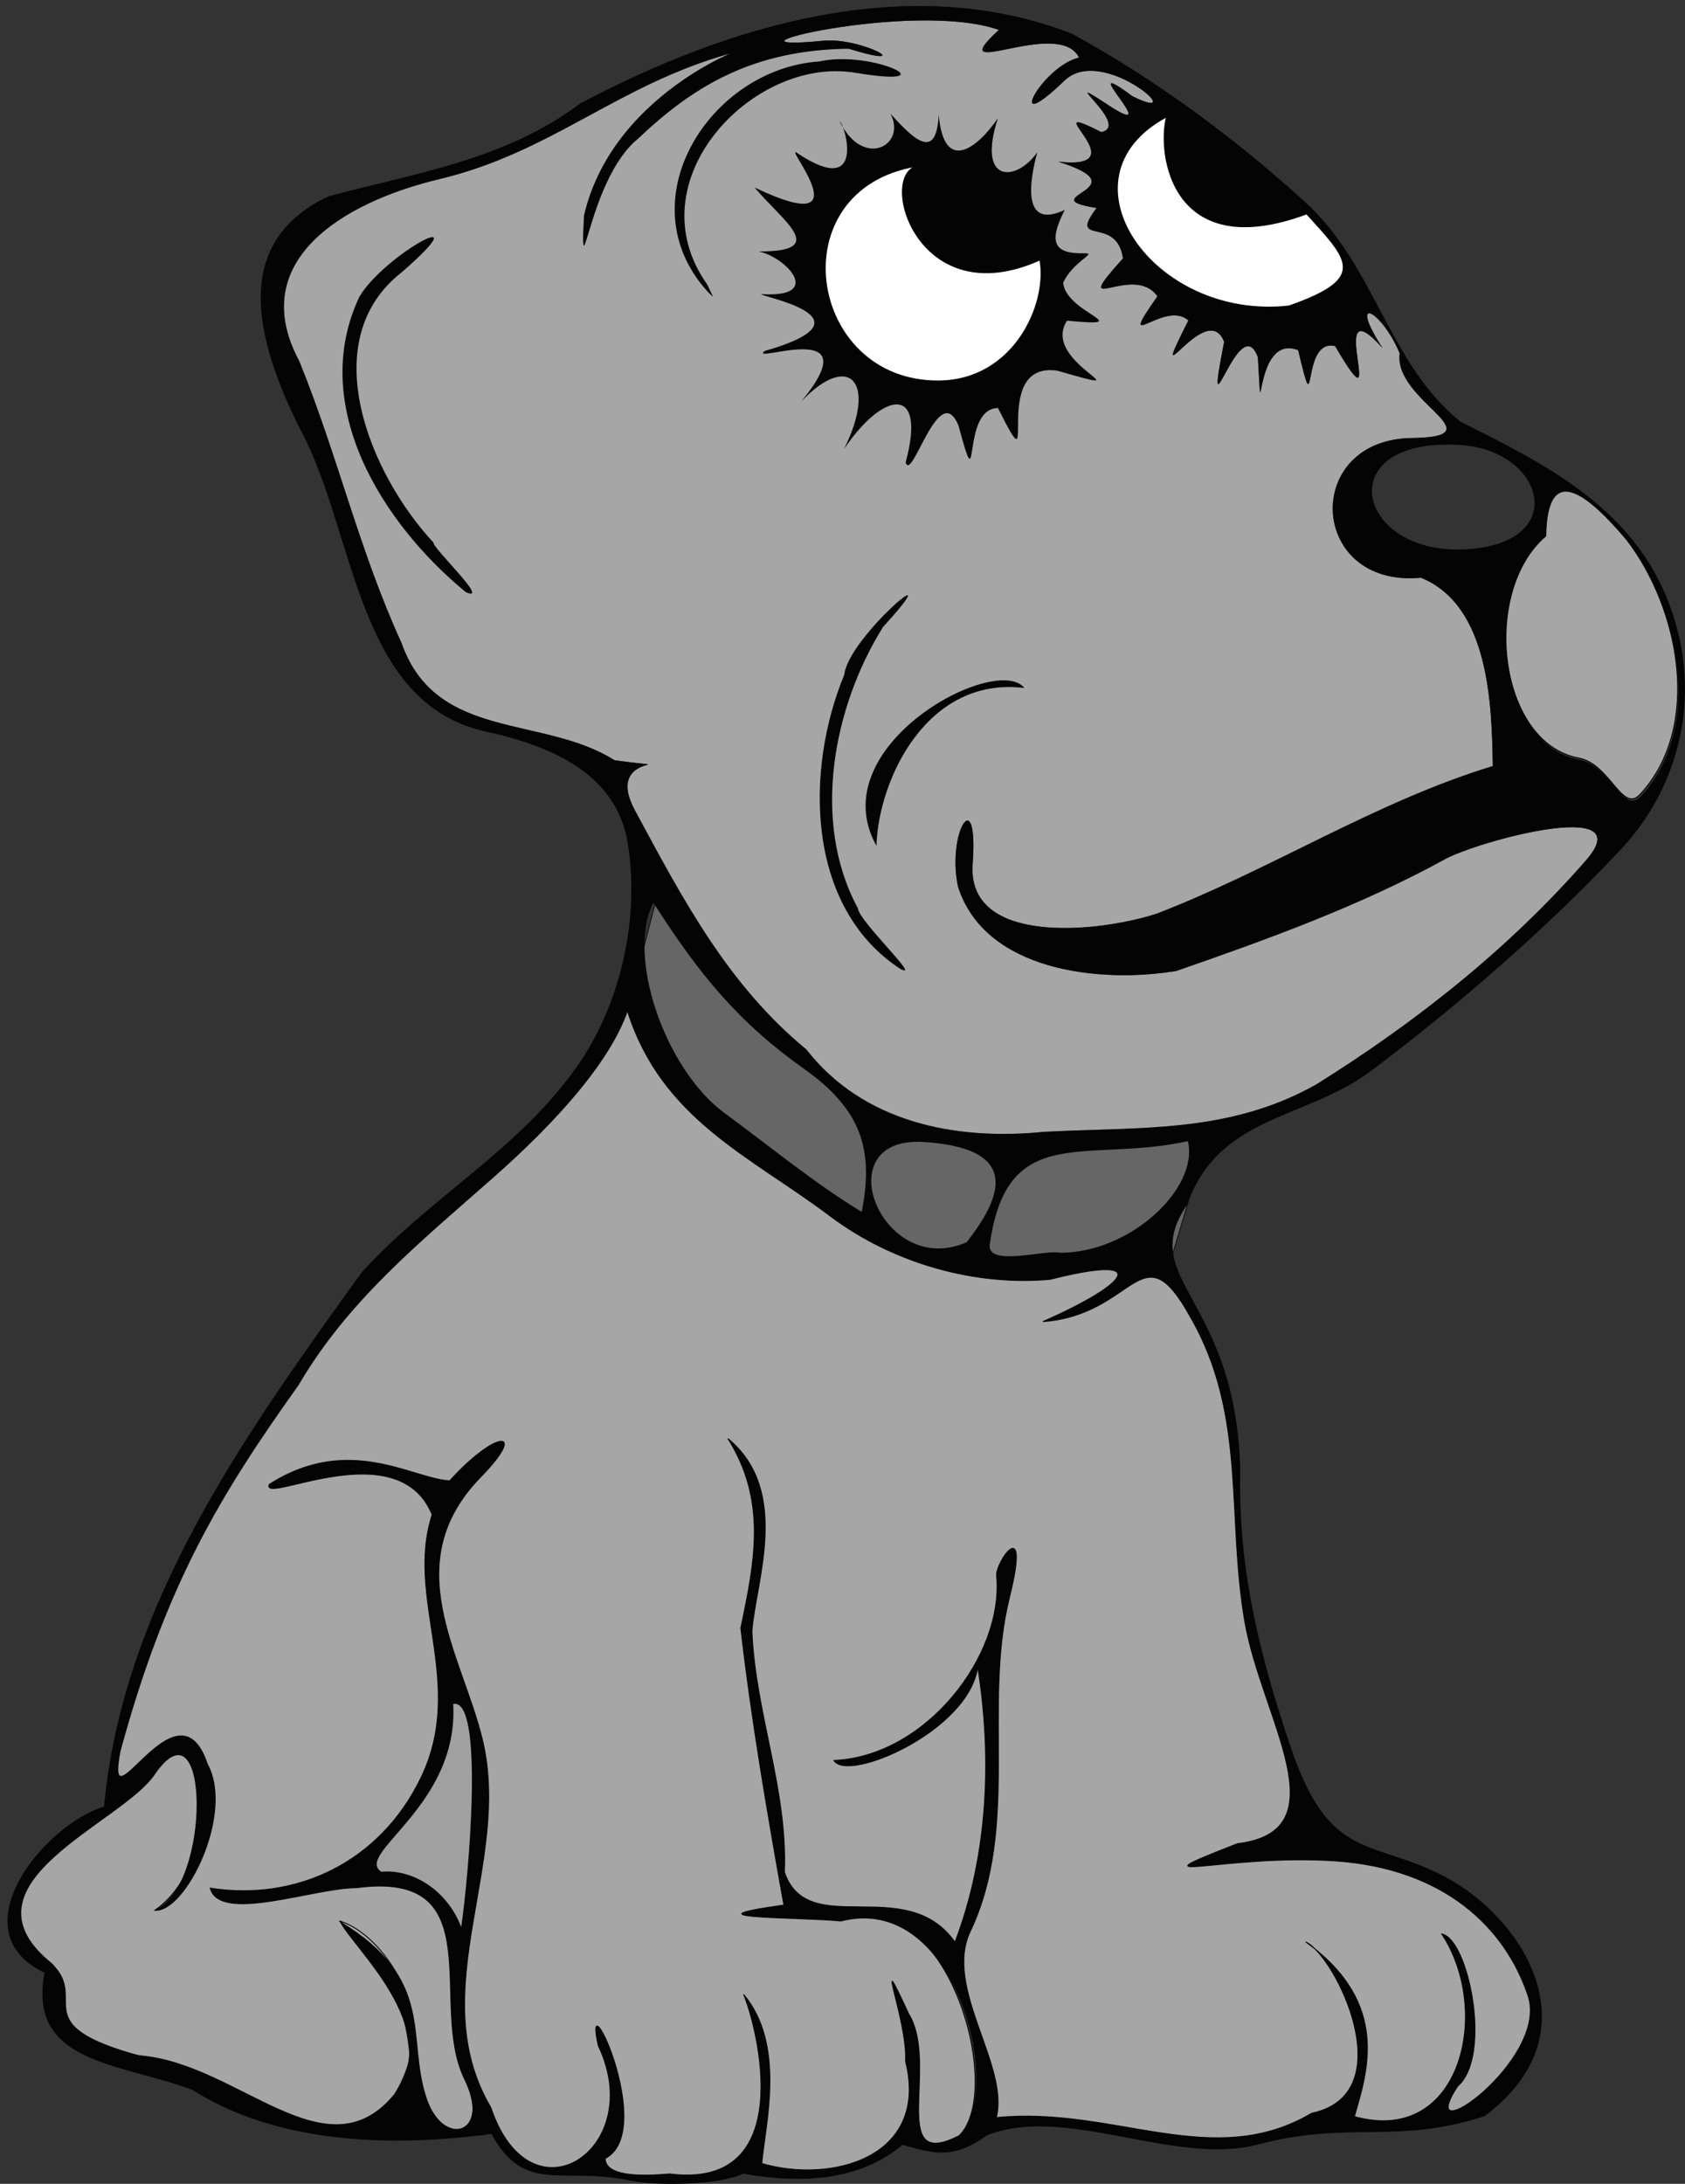 <?xml version="1.0" encoding="UTF-8" standalone="no"?>
<svg
   xmlns:dc="http://purl.org/dc/elements/1.1/"
   xmlns:cc="http://creativecommons.org/ns#"
   xmlns:rdf="http://www.w3.org/1999/02/22-rdf-syntax-ns#"
   xmlns:svg="http://www.w3.org/2000/svg"
   xmlns="http://www.w3.org/2000/svg"
   width="653.344mm"
   height="846.667mm"
   viewBox="0 0 653.344 846.667"
   version="1.1"
   id="svg8">
  <rect x="0" y="0" width="653.344" height="846.667" fill="#333333" stroke="none"/>
  <defs
     id="defs2" />
  <path
     id="path153"
     d="m 260.339,325.989 -17.061,65.872 89.378,102.263 117.514,7.232 25.311,-84.972 z"
     style="fill:#666666;fill-rule:evenodd;stroke:#000000;stroke-width:0.265px;stroke-linecap:butt;stroke-linejoin:miter;stroke-opacity:1" />
  <path
     id="path45"
     d="m 404.746,438.813 c 37.748,-1.976 71.788,0.633 105.411,-18.242 38.927,-24.253 75.399,-53.177 105.357,-87.659 19.736,-23.626 -42.312,-6.913 -55.438,0.3 -32.667,17.952 -68.766,31.012 -103.946,43.214 -29.619,4.946 -74.336,0.134 -84.705,-32.8 -4.373,-20.982 8.015,-40.618 5.709,-8.632 -2.27,31.491 48.045,26.755 71.228,19.289 44.321,-17.027 84.908,-43.394 130.464,-57.279 -0.41,-24.014 -1.376,-62.234 -27.864,-73.025 -43.909,4.12 -46.354,-54.436 -2.579,-54.164 32.114,-0.798 -8.175,-14.457 -5.647,-32.807 -7.195,-17.122 -20.381,-23.246 -6.633,-2.02 -23.382,-26.282 3.484,36.685 -18.411,-0.797 -13.612,-3.35 -6.845,33.52 -14.328,1.591 -17.763,-7.072 -13.54,37.787 -15.636,2.73 -7.128,-19.465 -21.399,36.583 -13.076,-5.993 -6.783,-17.428 -30.963,25.597 -13.883,-8.249 -9.177,-8.465 -28.626,14.388 -11.994,-9.397 -9.439,-13.398 -35.043,9.461 -13.348,-14.691 -2.325,-16.949 -21.617,-4.357 -10.235,-19.534 -26.243,-4.214 18.433,-7.462 -14.87,-17.975 32.543,3.659 -10.694,-25.372 16.697,-11.468 12.125,-2.427 -19.724,-25.269 3.223,-10.122 22.05,14.215 -15.075,-21.474 8.884,-3.76 23.583,11.621 -11.46,-20.487 -26.394,-6.056 -24.125,23.311 -8.701,-5.716 5.652,-8.918 -7.888,-16.015 -54.097,10.423 -31.078,-10.767 -33.684,-11.738 -117.089,8.972 -68.123,4.219 15.316,-1.436 37.448,11.511 9.882,3.089 -37.634,-2.687 -73.634,16.429 -92.104,47.284 -7.109,11.875 -12.427,45.17 -10.463,17.251 11.763,-50.284 70.603,-67.74 56.639,-62.704 -43.764,12.207 -69.039,38.264 -112.752,48.707 -38.199,9.126 -74.967,32.163 -54.375,70.548 15.022,36.956 23.112,73.093 39.701,109.373 13.36,38.043 54.903,27.85 82.586,45.415 30.75,4.185 -4.838,-4.237 7.88,19.398 18.922,35.166 36.27,67.83 66.475,92.708 21.932,28.136 57.449,35.422 92.096,31.943 z"
     style="fill:#a6a6a6;fill-opacity:1;stroke:none;stroke-width:0.353;stroke-opacity:1" />
  <rect
     y="627.91"
     x="115.706"
     height="124.746"
     width="101.243"
     id="rect151"
     style="opacity:0.944;fill:#a6a6a6;fill-opacity:1;stroke:#000000;stroke-width:0.265;stroke-linecap:round;stroke-linejoin:round;stroke-miterlimit:4;stroke-dasharray:none;stroke-dashoffset:0;stroke-opacity:1" />
  <path
     id="path55"
     d="m 259.685,842.829 c 49.805,6.307 34.233,-56.316 28.65,-69.583 16.423,19.544 8.36,50.401 7.033,65.53 26.526,7.844 65.132,-1.937 55.76,-39.653 0.821,-16.011 -13.078,-49.159 1.22,-18.329 11.927,19.556 -8.246,61.567 19.546,47.2 17.931,-17.21 -4.493,-99.514 -46.377,-83.579 -16.974,-1.654 -61.833,-0.178 -21.564,-5.819 -6.333,-35.424 -12.578,-71.602 -16.7,-107.425 5.365,-25.55 10.275,-49.19 -4.997,-73.444 24.429,20.256 10.815,55.125 9.298,74.523 1.208,31.538 13.866,61.587 12.59,93.593 9.123,26.641 47.161,0.223 66.147,27.154 12.889,-33.774 14.458,-71.525 8.812,-106.833 -3.291,24.898 -50.506,45.091 -55.736,36.368 35.604,-1.523 65.958,-40.635 63.066,-71.635 -0.494,-5.293 13.28,-24.97 4.981,8.351 -10.475,42.06 4.105,88.829 -15.216,129.553 -10.38,21.878 15.264,51.963 10.099,72.197 45.623,-4.607 84.023,20.993 122.285,-1.683 35.582,-7.477 9.277,-61.048 -2.287,-66.429 33.101,23.861 23.7,50.671 18.847,67.718 41.786,11.591 53.382,-41.497 33.882,-70.797 10.305,1.798 19.69,47.312 6.132,59.053 -17.731,27.175 35.646,-10.128 27.353,-35.073 -8.73,-26.26 -32.261,-49.446 -74.868,-52.324 -42.608,-2.879 -81.746,10.455 -37.812,-6.669 40.494,-4.834 9.44,-48.654 2.911,-85.74 -7.23,-41.07 0.836,-80.327 -21.155,-118.457 -19.055,-34.397 -21.104,-0.843 -57.206,1.787 34.491,-15.174 41.805,-26.284 2.795,-16.384 -28.35,2.576 -60.408,-5.837 -85.35,-24.626 -30.95,-23.314 -65.179,-37.417 -78.547,-79.513 -6.858,19.544 -27,42.391 -52.101,64.549 -28.291,24.975 -56.338,47.58 -75.579,80.543 -30.119,42.207 -51.368,76.959 -69.032,141.89 -6.324,32.84 22.226,-29.663 33.795,5.055 10.528,19.148 -8.441,57.513 -20.293,56.722 31.063,-21.764 16.866,-90.902 -3.95,-53.808 -12.216,21.769 -68.919,33.532 -42.324,72.062 22.615,3.287 -12.951,31.292 41.003,38.223 37.852,3.379 71.715,46.985 98.134,15.002 19.175,-30.225 -4.868,-62.69 -21.34,-67.35 26.249,18.745 30.585,52.524 26.189,77.047 16.614,11.929 32.771,5.525 22.348,-15.827 -14.146,-28.979 11.055,-81.13 -41.846,-74.114 -16.434,-0.018 -53.111,13.865 -56.759,0.177 33.477,5.259 65.86,-10.007 81.695,-42.766 17.709,-36.636 -6.205,-69.547 4.362,-102.047 -13.314,-32.326 -66.361,-3.457 -63.187,-11.694 31,-19.873 56.001,-1.938 69.985,-1.427 17.762,-19.596 30.729,-20.701 11.986,-1.478 -32.513,33.348 -7.509,68.543 0.611,101.6 11.778,47.95 -23.151,98.03 3.344,142.875 15.452,46.136 60.811,16.001 41.657,-24.013 -6.504,-28.868 22.972,33.167 2.684,43.758 0.017,8.194 19.041,6.467 25.026,5.989 z"
     style="fill:#a6a6a6;fill-opacity:1;stroke:#000000;stroke-width:0.353;stroke-opacity:1" />
  <path
     style="fill:#040404;stroke-width:0.353"
     d="m 244.057,845.371 c -26.422,-5.543 -40.534,5.648 -53.506,-18.05 -36.765,4.969 -82.214,4.443 -115.882,-17.06 -28.13,-10.593 -64.154,-10.031 -57.395,-45.419 -33.847,-16.141 -0.327,-57.313 23.078,-64.439 7.234,-78.581 55.179,-145.042 99.893,-207.105 27.084,-29.739 60.384,-47.083 83.474,-79.825 16.926,-24.002 24.39,-57.377 19.722,-86.389 -4.201,-26.111 -27.607,-37.44 -54.99,-43.434 -50.611,-11.08 -50.521,-77.383 -71.957,-117.055 -18.185,-36.164 -26.434,-72.895 10.832,-90.464 33.237,-8.992 68.283,-13.899 97.609,-36.001 57.25,-30.349 127.511,-51.652 190.699,-27.058 32.164,17.574 62.559,39.978 90.007,64.861 27.869,25.265 32.35,62.668 60.672,85.573 31.568,15.757 64.689,32.176 79.487,67.11 15.265,36.035 6.491,74.31 -18.696,100.151 -27.566,29.221 -61.339,58.72 -95.424,84.362 -25.389,19.099 -59.161,17.06 -71.386,51.957 -19.869,29.138 18.76,35.354 20.604,102.471 -0.89,35.952 6.307,68.945 19.756,108.376 15.078,44.208 31.286,34.757 59.567,49.657 30.65,16.148 58.629,60.511 15.432,92.823 -34.125,11.174 -52.723,1.628 -87.861,10.996 -32.153,8.572 -74.547,-15.622 -105.066,-3.562 -13.344,9.558 -20.641,7.093 -32.776,3.714 -19.677,16.555 -46.348,13.88 -61.804,11.166 -9.487,4.605 -33.9,4.78 -44.087,2.643 z m 15.628,-2.542 c 49.805,6.307 34.233,-56.316 28.65,-69.583 16.423,19.544 8.36,50.401 7.033,65.53 26.526,7.844 65.132,-1.937 55.76,-39.653 0.821,-16.011 -13.078,-49.159 1.22,-18.329 11.927,19.556 -8.246,61.567 19.546,47.2 17.931,-17.21 -1.26,-94.666 -45.839,-83.041 -16.974,-1.654 -62.371,-0.717 -22.103,-6.357 -6.333,-35.424 -12.578,-71.602 -16.7,-107.425 5.365,-25.55 10.275,-49.19 -4.997,-73.444 24.429,20.256 10.815,55.125 9.298,74.523 1.208,31.538 13.866,61.587 12.59,93.593 9.123,26.641 47.161,0.223 66.147,27.154 12.889,-33.774 14.458,-71.525 8.812,-106.833 -3.291,24.898 -50.506,45.091 -55.736,36.368 35.604,-1.523 65.958,-40.635 63.066,-71.635 -0.494,-5.293 13.28,-24.97 4.981,8.351 -10.475,42.06 4.105,88.829 -15.216,129.553 -10.38,21.878 15.264,51.963 10.099,72.197 45.623,-4.607 84.023,20.993 122.285,-1.683 35.582,-7.477 9.277,-61.048 -2.287,-66.429 33.101,23.861 23.7,50.671 18.847,67.718 41.786,11.591 53.382,-41.497 33.882,-70.797 10.305,1.798 19.69,47.312 6.132,59.053 -17.731,27.175 35.646,-10.128 27.353,-35.073 -8.73,-26.26 -32.261,-49.446 -74.868,-52.324 -42.608,-2.879 -81.746,10.455 -37.812,-6.669 40.494,-4.834 9.44,-48.654 2.911,-85.74 -7.23,-41.07 0.836,-80.327 -21.155,-118.457 -19.055,-34.397 -21.104,-0.843 -57.206,1.787 34.491,-15.174 41.805,-26.284 2.795,-16.384 -28.35,2.575 -60.408,-5.837 -85.35,-24.626 -30.95,-23.314 -65.179,-37.417 -78.547,-79.513 -6.858,19.544 -27,42.391 -52.101,64.549 -28.291,24.975 -56.338,47.58 -75.579,80.543 -30.119,42.207 -51.368,76.959 -69.032,141.89 -6.324,32.84 22.226,-29.663 33.795,5.055 10.528,19.148 -8.441,57.513 -20.293,56.722 22.114,-9.62 21.104,-83.749 -0.114,-52.53 -12.756,18.768 -76.721,41.746 -41.046,72.062 17.415,14.798 -11.033,24.261 35.889,36.945 37.852,3.379 71.715,46.985 98.134,15.002 19.313,-25.882 -15.945,-56.458 -21.34,-67.35 37.755,22.58 25.942,45.115 33.859,68.738 6.5,19.393 25.1,13.834 14.677,-7.517 -14.146,-28.979 11.055,-81.13 -41.846,-74.114 -16.434,-0.017 -53.111,13.865 -56.759,0.177 33.477,5.259 65.86,-10.007 81.695,-42.766 17.709,-36.636 -6.205,-69.547 4.362,-102.047 -13.314,-32.326 -66.361,-3.457 -63.187,-11.694 31,-19.873 56.001,-1.938 69.985,-1.427 17.762,-19.596 30.729,-20.701 11.986,-1.478 -32.513,33.348 -7.509,68.543 0.611,101.6 11.778,47.95 -23.151,98.03 3.344,142.875 15.452,46.136 60.811,16.001 41.657,-24.013 -6.504,-28.868 22.972,33.167 2.684,43.758 0.017,8.194 19.041,6.467 25.026,5.989 z m -80.852,-95.687 c 2.948,-20.093 9.012,-89.013 -3.108,-86.508 2.24,39.575 -38.537,58.053 -27.87,65.042 12.408,-1.143 25.712,7.454 30.979,21.466 z M 410.85,485.698 c 27.409,0.129 54.072,-24.993 49.742,-43.267 -39.54,8.645 -69.864,-7.692 -76.73,39.454 -2.226,9.789 21.507,2.401 26.989,3.813 z m -36.034,-4.094 c 16.447,-20.93 17.77,-36.583 -16.488,-38.847 -38.715,-2.559 -16.554,53.401 16.488,38.847 z m -40.695,-11.784 c 4.728,-23.849 0,-39.56 -22.161,-55.278 -25.534,-18.107 -40.547,-36.31 -58.61,-64.56 -10.579,20.267 4.278,64.504 27.705,81.642 16.682,12.204 35.346,27.602 53.067,38.196 z m 70.625,-31.006 c 37.748,-1.976 71.788,0.633 105.411,-18.242 38.927,-24.253 75.399,-53.177 105.357,-87.659 19.736,-23.626 -42.312,-6.913 -55.438,0.3 -32.667,17.952 -68.766,31.012 -103.946,43.214 -29.619,4.946 -74.336,0.134 -84.705,-32.8 -4.373,-20.982 8.015,-40.618 5.709,-8.632 -2.27,31.491 48.045,26.755 71.228,19.289 44.321,-17.028 84.908,-43.394 130.464,-57.279 -0.41,-24.014 -1.376,-62.234 -27.864,-73.025 -43.909,4.12 -46.354,-54.436 -2.579,-54.164 32.114,-0.798 -8.175,-14.457 -5.647,-32.807 -7.195,-17.122 -20.381,-23.246 -6.633,-2.02 -23.382,-26.282 3.484,36.685 -18.411,-0.797 -13.612,-3.35 -6.845,33.52 -14.328,1.591 -17.763,-7.072 -13.54,37.787 -15.636,2.73 -7.128,-19.465 -21.399,36.583 -13.076,-5.993 -6.783,-17.428 -30.963,25.597 -13.883,-8.249 -9.177,-8.465 -28.626,14.388 -11.994,-9.397 -9.439,-13.398 -35.043,9.461 -13.348,-14.691 -2.325,-16.949 -21.617,-4.357 -10.235,-19.534 -26.243,-4.214 18.433,-7.462 -14.87,-17.975 32.543,3.659 -10.694,-25.372 16.697,-11.468 12.125,-2.427 -19.724,-25.269 3.223,-10.122 22.05,14.215 -15.075,-21.474 8.884,-3.76 23.583,11.621 -11.46,-20.487 -26.394,-6.056 -24.125,23.311 -8.701,-5.716 5.652,-8.918 -7.888,-16.015 -54.097,10.423 -31.078,-10.767 -33.684,-11.738 -117.089,8.972 -68.123,4.219 15.316,-1.436 37.448,11.511 9.882,3.089 -36.73,0.477 -59.919,14.16 -81.747,34.971 -19.162,15.477 -22.332,63.359 -20.82,29.564 11.763,-50.284 70.603,-67.74 56.639,-62.704 -43.764,12.207 -69.039,38.264 -112.752,48.707 -38.199,9.126 -74.967,32.163 -54.375,70.548 15.022,36.956 23.112,73.093 39.701,109.373 13.36,38.043 54.903,27.85 82.586,45.415 30.75,4.185 -4.838,-4.237 7.88,19.398 18.922,35.166 36.27,67.83 66.475,92.708 21.932,28.136 57.449,35.422 92.096,31.943 z m -55.709,-63.211 c -36.633,-23.973 -36.912,-77.255 -21.683,-113.994 1.485,-14.715 43.017,-49.145 15.024,-18.524 -19.397,31.101 -27.863,75.54 -9.746,109.039 0.501,5.211 25.232,28.237 16.405,23.48 z m -9.204,-47.682 c -21.602,-38.707 46.576,-74.936 57.367,-61.18 -37.846,-4.681 -56.616,35.571 -57.367,61.18 z m -159.19,-98.328 c -32.457,-26.641 -61.189,-72.341 -41.291,-114.551 9.668,-16.38 48.491,-37.399 16.44,-9.507 -34.086,26.579 -12.215,78.588 12.294,104.817 -0.614,1.857 22.348,23.484 12.557,19.241 z m 170.511,-50.33 c 8.275,-30.483 -8.683,-27.703 -23.898,-5.159 12.98,-25.978 2.079,-38.088 -16.634,-18.398 27.647,-33.368 -20.76,-14.172 -14.157,-19.614 45.423,-13.048 -3.936,-21.514 -1.159,-22.064 24.152,1.541 9.746,-14.245 -1.138,-16.549 27.753,0.142 9.321,-11.733 -1.578,-24.79 44.7,21.374 9.104,-18.992 16.927,-13.08 26.706,17.593 17.965,-11.79 16.034,-12.588 9.125,18.683 26.16,9.334 19.716,-2.984 9.639,10.828 17.905,18.046 18.703,0.32 1.969,23.153 14.92,13.212 22.949,1.495 -8.336,25.764 7.348,24.579 15.277,13.182 -2.962,10.939 -6.185,30.285 10.649,22.344 -6.672,13.101 -3.872,17.114 7.872,16.821 4.745,-0.118 -4.741,3.189 -8.5,11.458 1.217,11.89 29.668,17.298 1.513,14.677 -10.718,16.444 33.19,30.063 -3.771,19.372 -27.317,-3.899 -5.559,49.618 -22.997,14.501 -14.757,0.028 -6.556,39.224 -15.299,6.864 -7.527,-18.526 -18.107,22.408 -20.509,14.191 z m -76.477,-65.868 c -32.341,-35.102 0.41,-86.693 42.955,-89.557 20.616,-4.687 51.586,10.64 13.867,4.356 -39.301,-6.548 -85.888,41.825 -57.302,82.057 l 2.305,4.864 z m 361.592,195.301 c 24.087,-26.108 15.472,-71.82 -5.256,-98.809 -13.755,-16.239 -30.878,-31.805 -31.334,-1.365 -25.306,21.695 -18.443,80.315 12.776,86.072 12.162,2.243 16.855,21.645 23.814,14.101 z m -67.766,-95.734 c 40.416,-2.327 30.481,-38.28 -2.145,-40.419 -51.068,-3.348 -40.939,42.9 2.145,40.419 z"
     id="path3766" />
  <path
     id="path35"
     d="m 363.795,147.685 c 29.388,-0.103 42.533,-29.92 39.406,-46.875 -46.908,21.076 -62.651,-31.582 -48.07,-36.329 -53.413,9.088 -42.227,83.382 8.663,83.205 z"
     style="fill:#ffffff;stroke:#000000;stroke-width:0.319;stroke-opacity:1" />
  <path
     id="path31"
     d="m 635.942,307.98 c 24.087,-26.108 15.472,-71.82 -5.256,-98.809 -13.755,-16.239 -30.878,-31.805 -31.334,-1.365 -25.306,21.695 -18.443,80.315 12.776,86.072 12.162,2.243 16.855,21.645 23.814,14.101 z"
     style="fill:#a6a6a6;fill-opacity:1;stroke:#000000;stroke-width:0.353;stroke-opacity:1" />
  <path
     id="path3766-8"
     d="m 499.801,118.635 c 30.959,-10.85 22.879,-17.938 6.845,-35.703 -52.44,19.45 -58.066,-23.361 -54.331,-37.611 -43.864,23.541 -5.348,79.249 47.486,73.313 z"
     style="fill:#ffffff;stroke:#000000;stroke-width:0.353;stroke-opacity:1" />
</svg>
